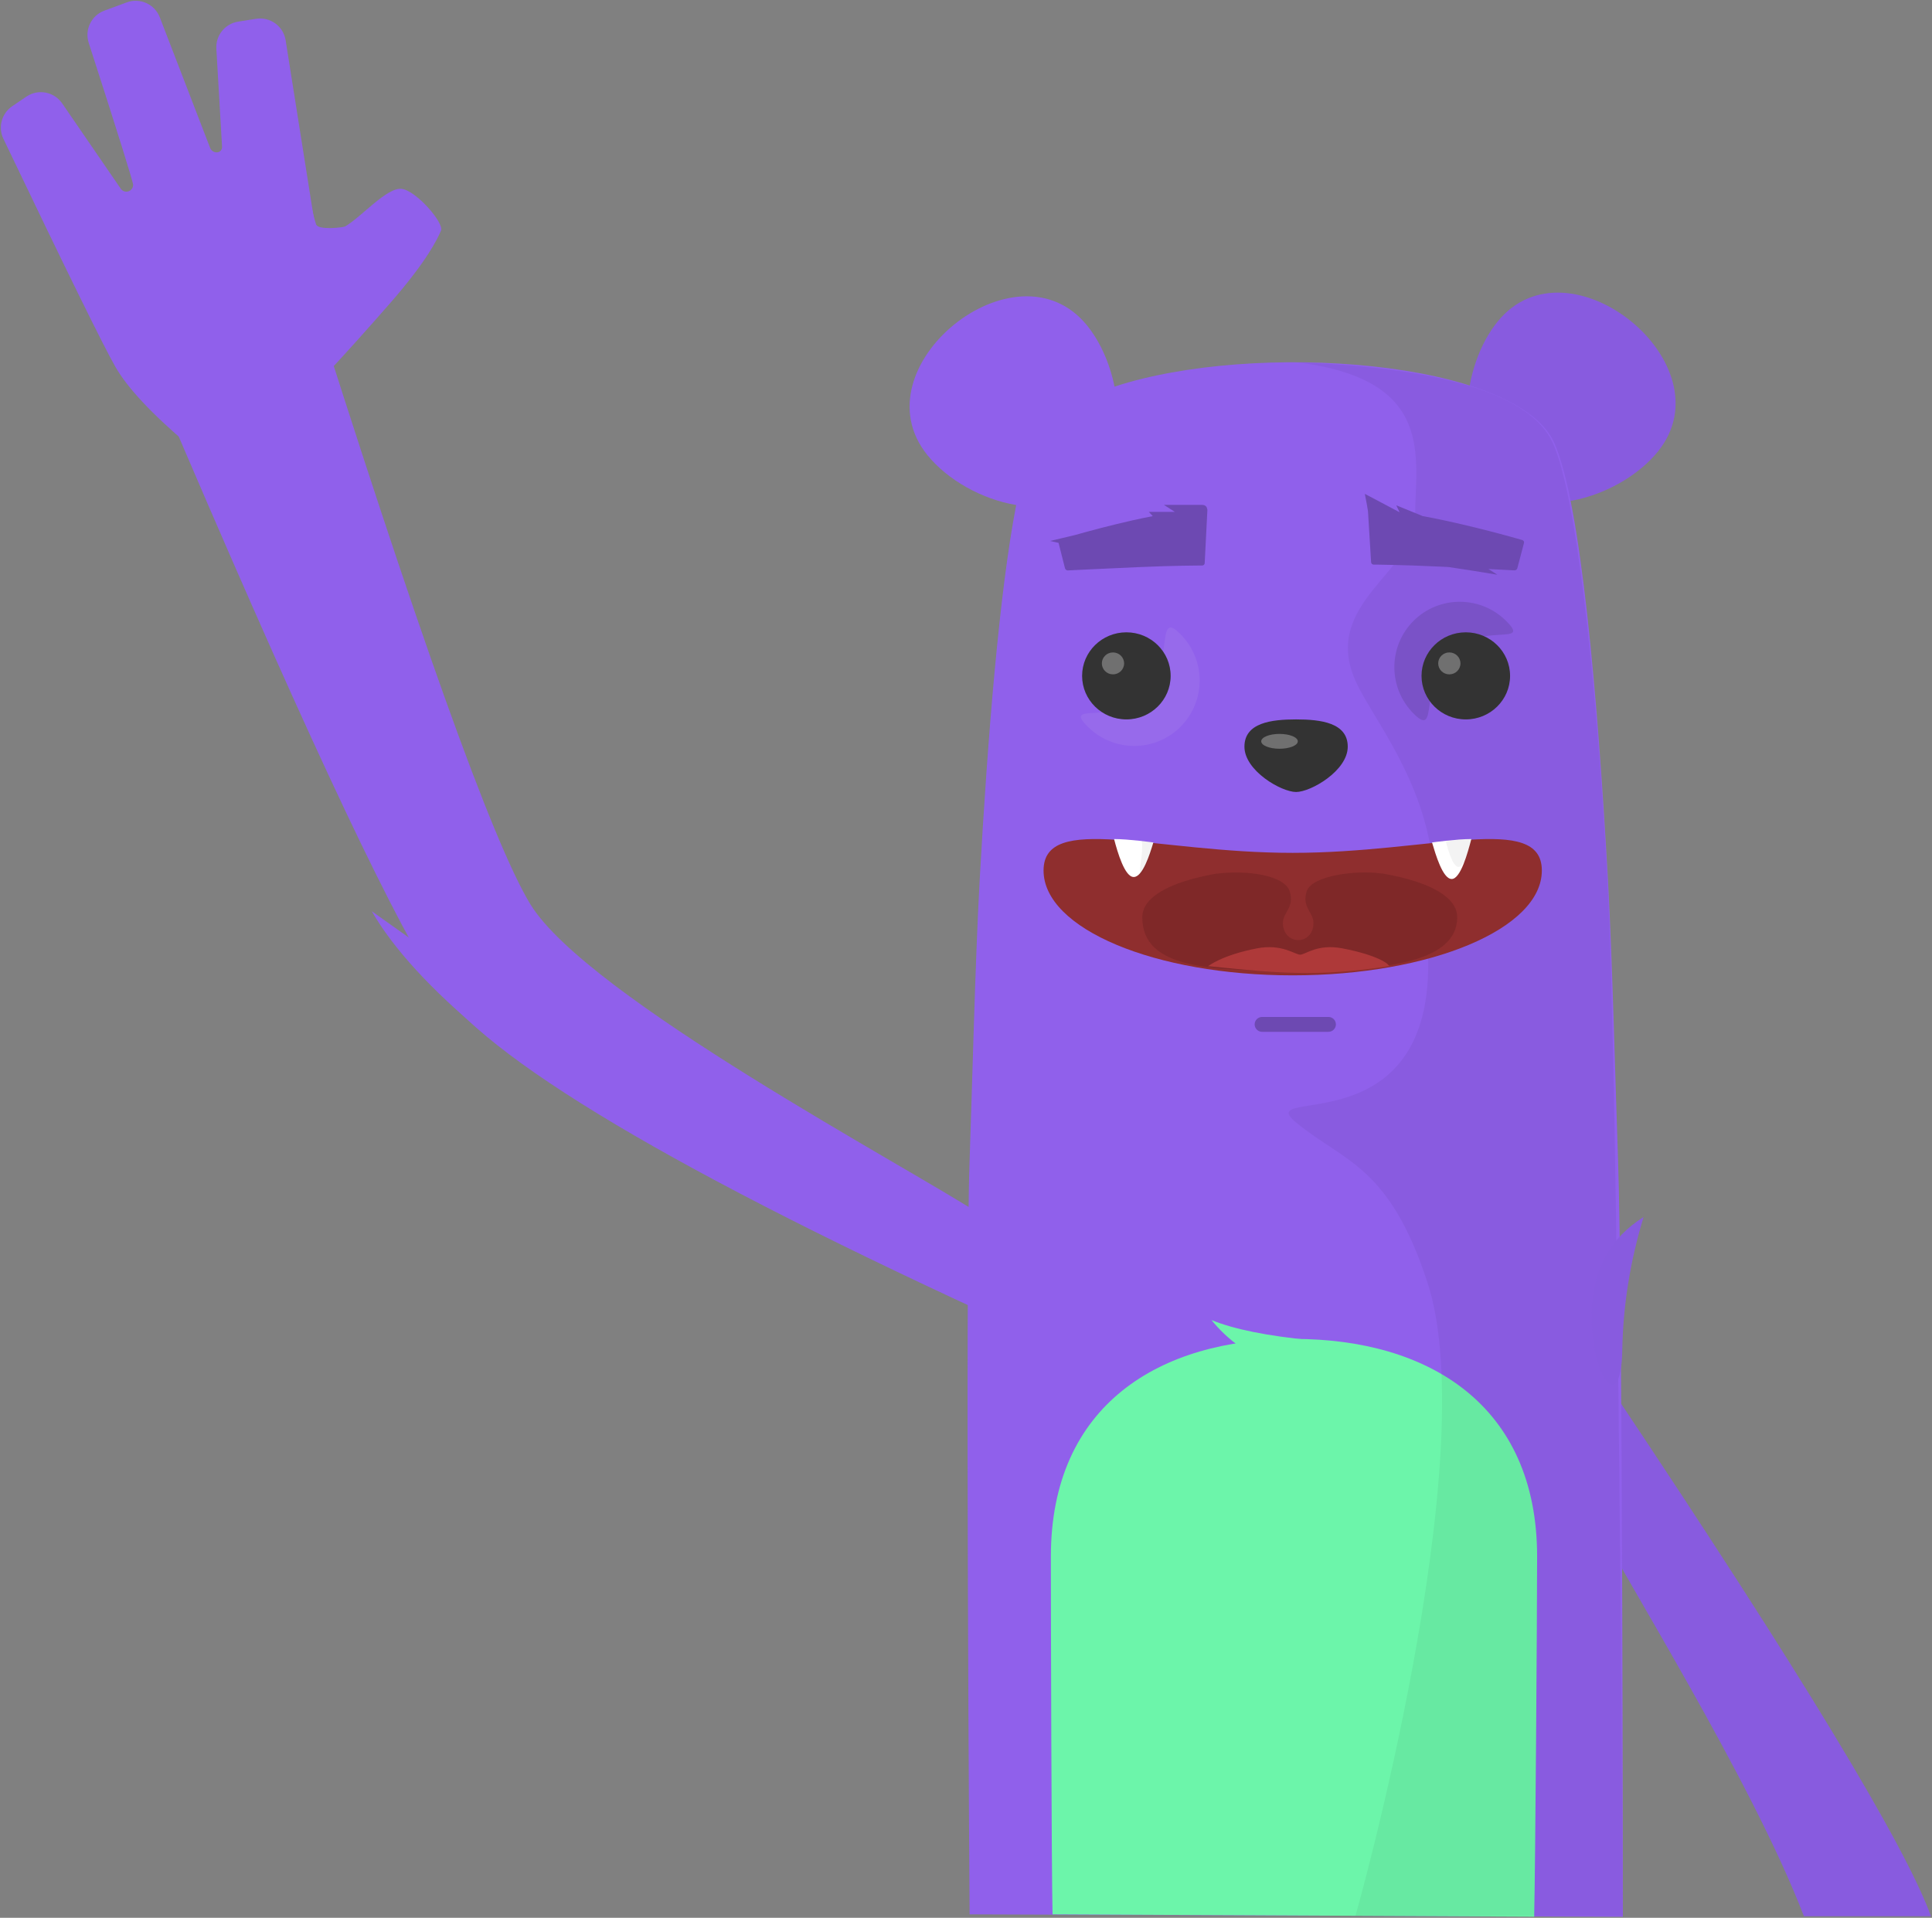 <?xml version="1.0" encoding="UTF-8"?>
<svg width="822px" height="816px" viewBox="0 0 822 816" version="1.1" xmlns="http://www.w3.org/2000/svg" xmlns:xlink="http://www.w3.org/1999/xlink">
    <rect x="0" y="0" width="822" height="816" fill="#808080" stroke="none"/>
    <!-- Generator: Sketch 48.2 (47327) - http://www.bohemiancoding.com/sketch -->
    <title>Stak</title>
    <desc>Created with Sketch.</desc>
    <defs></defs>
    <g id="Page-1" stroke="none" stroke-width="1" fill="none" fill-rule="evenodd">
        <g id="Stak" fill-rule="nonzero">
            <g id="Group" fill="#9060EB">
                <path d="M432.94,565.013 C287.762,498.893 204.933,449.603 184.452,417.143 C163.971,384.684 125.085,301.102 67.794,166.397 L128.446,113.044 C177.16,267.746 209.546,358.288 225.604,384.669 C249.691,424.24 386.97,496.848 418.418,517.515 C439.384,531.294 444.224,547.126 432.94,565.013 Z" id="Shape"></path>
                <path d="M206.022,439.927 C183.325,421.059 167.376,403.656 158.174,387.718 L188.175,409.016 C222.769,448.491 228.718,458.794 206.022,439.927 Z M130.766,78.655 C131.294,82.786 133.248,91.853 134.506,95.498 C135.378,98.025 146.02,96.82 146.851,96.34 C153.773,92.341 164.657,79.521 170.964,80.369 C177.187,81.205 188.988,94.859 187.626,98.104 C186.265,101.348 181.961,110.694 166.097,128.857 C155.522,140.966 146.357,151.152 138.602,159.416 C131.939,94.314 129.327,67.394 130.766,78.655 Z" id="Shape"></path>
                <path d="M49.167,156.208 C44.233,147.669 28.324,115.283 1.441,59.049 C-0.904,54.143 0.687,48.26 5.185,45.205 L11.202,41.118 C16.21,37.717 23.024,39.002 26.451,43.992 L51.378,80.299 C52.282,81.615 54.081,81.95 55.398,81.046 C56.166,80.519 56.632,79.654 56.652,78.723 C56.678,77.506 50.375,57.341 37.744,18.227 C35.931,12.614 38.869,6.569 44.403,4.527 L53.922,1.015 C59.564,-1.067 65.832,1.768 67.995,7.379 L89.393,62.913 C89.866,64.142 91.085,64.918 92.398,64.828 C93.622,64.744 94.55,63.69 94.479,62.465 L92.05,20.711 C91.722,15.066 95.727,10.092 101.312,9.208 L108.943,8.002 C114.943,7.052 120.577,11.145 121.527,17.145 L133.947,95.496 L141.194,135.075 L80.268,189.394 C64.712,176.232 54.345,165.17 49.167,156.208 Z" id="Shape"></path>
            </g>
            <path d="M686.936,593.047 C765.674,710.853 810.552,784.948 821.569,815.332 L767.5,815.332 C745.084,756.827 689.161,668.24 675.753,641.484 C664.515,619.058 668.243,602.912 686.936,593.047 Z" id="Shape" fill="#885BDF"></path>
            <g id="Group" transform="translate(387, 124)">
                <path d="M306.843,12.613 C323.839,26.376 333.531,49.412 318.376,68.127 C303.22,86.843 268.841,98.066 250,82.809 C231.158,67.551 234.988,31.59 250.144,12.874 C265.299,-5.842 289.846,-1.151 306.843,12.613 Z" id="Shape" fill="#885BDF"></path>
                <path d="M7.579,69.642 C-7.603,50.868 2.008,27.839 18.938,14.11 C35.868,0.382 60.361,-4.245 75.543,14.529 C81.158,21.472 85.232,30.772 87.189,40.505 C146.432,20.996 258.627,29.013 274.349,64.557 C285.521,89.813 292.682,170.636 297.165,250.948 C299.01,283.99 300.401,340.708 301.432,369.672 C303.376,424.321 303.476,691.547 303.476,691.547 L25.533,690.522 C25.533,690.522 23.593,424.321 25.533,369.672 C26.561,340.708 27.949,283.99 29.79,250.948 C33.213,189.532 38.203,127.816 45.357,90.881 C30.823,88.463 16.148,80.238 7.579,69.642 Z" id="Shape" fill="#9060EB"></path>
                <path d="M265.736,691.513 C266.238,670.537 266.99,562.204 266.99,538.275 C266.99,473.75 220.679,445.689 163.551,445.689 C106.423,445.689 60.112,473.75 60.112,538.275 C60.112,561.685 60.353,669.956 60.822,690.527 L265.736,691.513 Z" id="Shape" fill="#6CF5AA"></path>
                <path d="M163.352,456.801 C174.196,451.474 182.7,444.394 188.864,435.562 C179.645,440.114 165.659,443.966 146.906,447.118 C118.778,451.845 124.606,474.724 163.352,456.801 Z" id="Shape" fill="#6CF5AA" transform="translate(159.11, 449.559) scale(-1, 1) rotate(4) translate(-159.11, -449.559) "></path>
                <path d="M190.971,64.731 C181.098,86.998 172.84,161.865 167.981,247.678 C163.121,333.491 161.286,691.161 161.286,691.161 L275.075,691.161 C274.956,691.161 220.085,496.15 244.433,421.66 C260.691,371.922 279.667,370.549 300.188,353.719 C320.709,336.889 238.214,366.26 244.433,277.103 C231.729,223.316 266.221,185.517 275.075,165.621 C289.628,132.916 249.711,119.05 249.711,96.698 C249.711,70.993 240.225,37.519 300.188,30.114 C221.231,33.121 197.549,49.895 190.971,64.731 Z" id="Shape" fill-opacity="0.05" fill="#000000" transform="translate(232.381, 360.638) scale(-1, 1) translate(-232.381, -360.638) "></path>
                <path d="M303.59,450.491 C303.59,431.456 306.282,412.508 311.665,393.646 C297.412,402.939 290.286,416.627 290.286,434.709 C290.286,461.831 303.59,479.043 303.59,450.491 Z" id="Shape" fill="#885BDF" transform="translate(300.976, 429.427) rotate(1) translate(-300.976, -429.427) "></path>
                <path d="M224.838,155.667 C243.382,155.667 254.019,178.693 254.019,163.26 C254.019,147.827 241.545,135.316 226.156,135.316 C210.768,135.316 198.294,147.827 198.294,163.26 C198.294,178.693 206.293,155.667 224.838,155.667 Z" id="Shape" fill="#7A52C7" transform="translate(226.156, 151.95) scale(-1, 1) rotate(45) translate(-226.156, -151.95) "></path>
                <path d="M102.182,177.194 C120.726,177.194 131.363,200.22 131.363,184.787 C131.363,169.354 118.889,156.843 103.5,156.843 C88.112,156.843 75.638,169.354 75.638,184.787 C75.638,200.22 83.637,177.194 102.182,177.194 Z" id="Shape" fill="#976AEB" transform="translate(103.5, 173.477) scale(-1, 1) rotate(-135) translate(-103.5, -173.477) "></path>
                <path d="M164.442,212.982 C158.163,212.982 142.466,203.935 142.466,193.701 C142.466,183.468 154.039,182.099 164.442,182.099 C174.845,182.099 186.418,183.468 186.418,193.701 C186.418,203.935 170.721,212.982 164.442,212.982 Z M92.235,182.099 C81.832,182.099 73.399,173.803 73.399,163.57 C73.399,153.336 81.832,145.04 92.235,145.04 C102.638,145.04 111.072,153.336 111.072,163.57 C111.072,173.803 102.638,182.099 92.235,182.099 Z M236.648,182.099 C226.245,182.099 217.812,173.803 217.812,163.57 C217.812,153.336 226.245,145.04 236.648,145.04 C247.051,145.04 255.485,153.336 255.485,163.57 C255.485,173.803 247.051,182.099 236.648,182.099 Z" id="Shape" fill="#333333"></path>
                <path d="M157.386,194.581 C153.09,194.581 149.608,193.167 149.608,191.423 C149.608,189.679 153.09,188.265 157.386,188.265 C161.681,188.265 165.163,189.679 165.163,191.423 C165.163,193.167 161.681,194.581 157.386,194.581 Z M81.801,158.266 C81.801,155.689 83.922,153.599 86.538,153.599 C89.154,153.599 91.275,155.689 91.275,158.266 C91.275,160.843 89.154,162.932 86.538,162.932 C83.922,162.932 81.801,160.843 81.801,158.266 Z M224.905,158.266 C224.905,155.689 227.026,153.599 229.642,153.599 C232.258,153.599 234.378,155.689 234.378,158.266 C234.378,160.843 232.258,162.932 229.642,162.932 C227.026,162.932 224.905,160.843 224.905,158.266 Z" id="Shape" fill-opacity="0.3" fill="#FFFFFF"></path>
                <path d="M63.379,106.977 L59.794,106.177 L70.467,103.629 C76.111,102.028 84.934,99.643 94.761,97.42 C97.771,96.739 100.696,96.132 103.47,95.595 L101.76,93.79 L112.848,93.79 L108.217,90.822 C117.556,90.822 122.93,90.822 124.339,90.822 C125.877,90.822 126.449,91.571 126.618,92.579 C126.679,92.705 126.71,92.853 126.702,93.013 L126.677,93.516 C126.675,93.606 126.672,93.698 126.668,93.79 C126.666,93.821 126.663,93.851 126.658,93.882 L125.558,115.622 C125.53,116.169 125.06,116.618 124.509,116.619 C124.509,116.619 113.093,116.598 96.853,117.324 C80.612,118.049 67.356,118.706 67.356,118.706 C66.803,118.734 66.249,118.32 66.113,117.782 L63.379,106.977 Z M246.279,118.11 L250.064,120.534 C241.517,119.11 234.559,118.017 229.19,117.254 C228.272,117.209 227.344,117.164 226.406,117.118 C209.408,116.293 197.417,116.232 197.417,116.232 C196.866,116.228 196.392,115.785 196.358,115.218 L195.03,93.511 C194.833,92.074 194.384,89.612 193.682,86.125 L208.369,93.897 C208.396,93.901 208.424,93.906 208.451,93.91 L207.063,90.997 L218.056,95.484 C218.057,95.502 218.058,95.521 218.059,95.539 C221.338,96.142 224.838,96.835 228.454,97.624 C246.098,101.476 260.699,105.785 260.699,105.785 C261.229,105.938 261.543,106.499 261.402,107.036 L258.577,117.763 C258.436,118.3 257.873,118.712 257.328,118.683 C257.328,118.683 253.023,118.455 246.279,118.11 Z M149.988,315.027 C148.234,315.027 146.813,313.609 146.813,311.861 C146.813,310.113 148.234,308.695 149.988,308.695 L178.203,308.695 C179.957,308.695 181.379,310.113 181.379,311.861 C181.379,313.609 179.957,315.027 178.203,315.027 L149.988,315.027 Z" id="Shape" fill="#6D49B2"></path>
            </g>
            <path d="M550,415 C608.542,415 656,395.225 656,370.39 C656,345.554 608.542,362.877 550,362.877 C491.458,362.877 444,345.554 444,370.39 C444,395.225 491.458,415 550,415 Z" id="Shape" fill="#8F2E2E"></path>
            <path d="M474,357 C480.08,357 490.72,358.45 490.72,358.45 C489.2,363.526 486.16,373.154 482.36,373.154 C478.56,373.154 475.52,362.801 474,357 Z M626,357 C624.48,362.801 621.44,374 617.64,374 C613.84,374 610.8,363.526 609.28,358.45 C609.28,358.45 619.92,357 626,357 Z" id="Shape" fill="#FFFFFF"></path>
            <path d="M553,369 C590.003,369 620,376.463 620,390.266 C620,409.178 590.003,413 553,413 C515.997,413 486,412.655 486,390.266 C486,376.463 515.997,369 553,369 Z" id="Shape" fill="#7F2828"></path>
            <path d="M518,371.689 C530.887,370.161 546.518,372.441 548.72,379.249 C550.923,386.057 545.784,388.144 545.834,392.789 C545.883,397.435 549.001,400 552.392,400 C555.678,400 558.796,397.435 558.845,392.789 C558.895,388.144 553.756,386.057 555.959,379.249 C558.161,372.441 577.295,370.094 588,371.689 L581.36,367 L523.167,367 L518,371.689 Z" id="Shape" fill="#8F2E2E"></path>
            <path d="M591,411.093 C591.008,410.18 586.17,406.387 571.078,403.503 C560.499,401.482 555.383,406.204 553.184,406.204 C550.985,406.204 545.435,401.482 534.856,403.503 C519.764,406.387 514,411.145 514,411.093 C543.377,413.981 559.827,415.846 591,411.093 Z" id="Shape" fill="#AE3939"></path>
            <path d="M626,357 C625.012,361.047 623.035,368.86 620.565,368.86 C618.094,368.86 616.118,361.552 615.129,358.012 C615.129,358.012 622.047,357 626,357 Z M485.743,357.756 C489.629,358.053 491.179,358.44 491.179,358.44 C490.19,361.981 486.608,372 485.348,372 C484.088,372 486.732,361.803 485.743,357.756 Z" id="Shape" fill-opacity="0.05" fill="#000000"></path>
        </g>
    </g>
</svg>